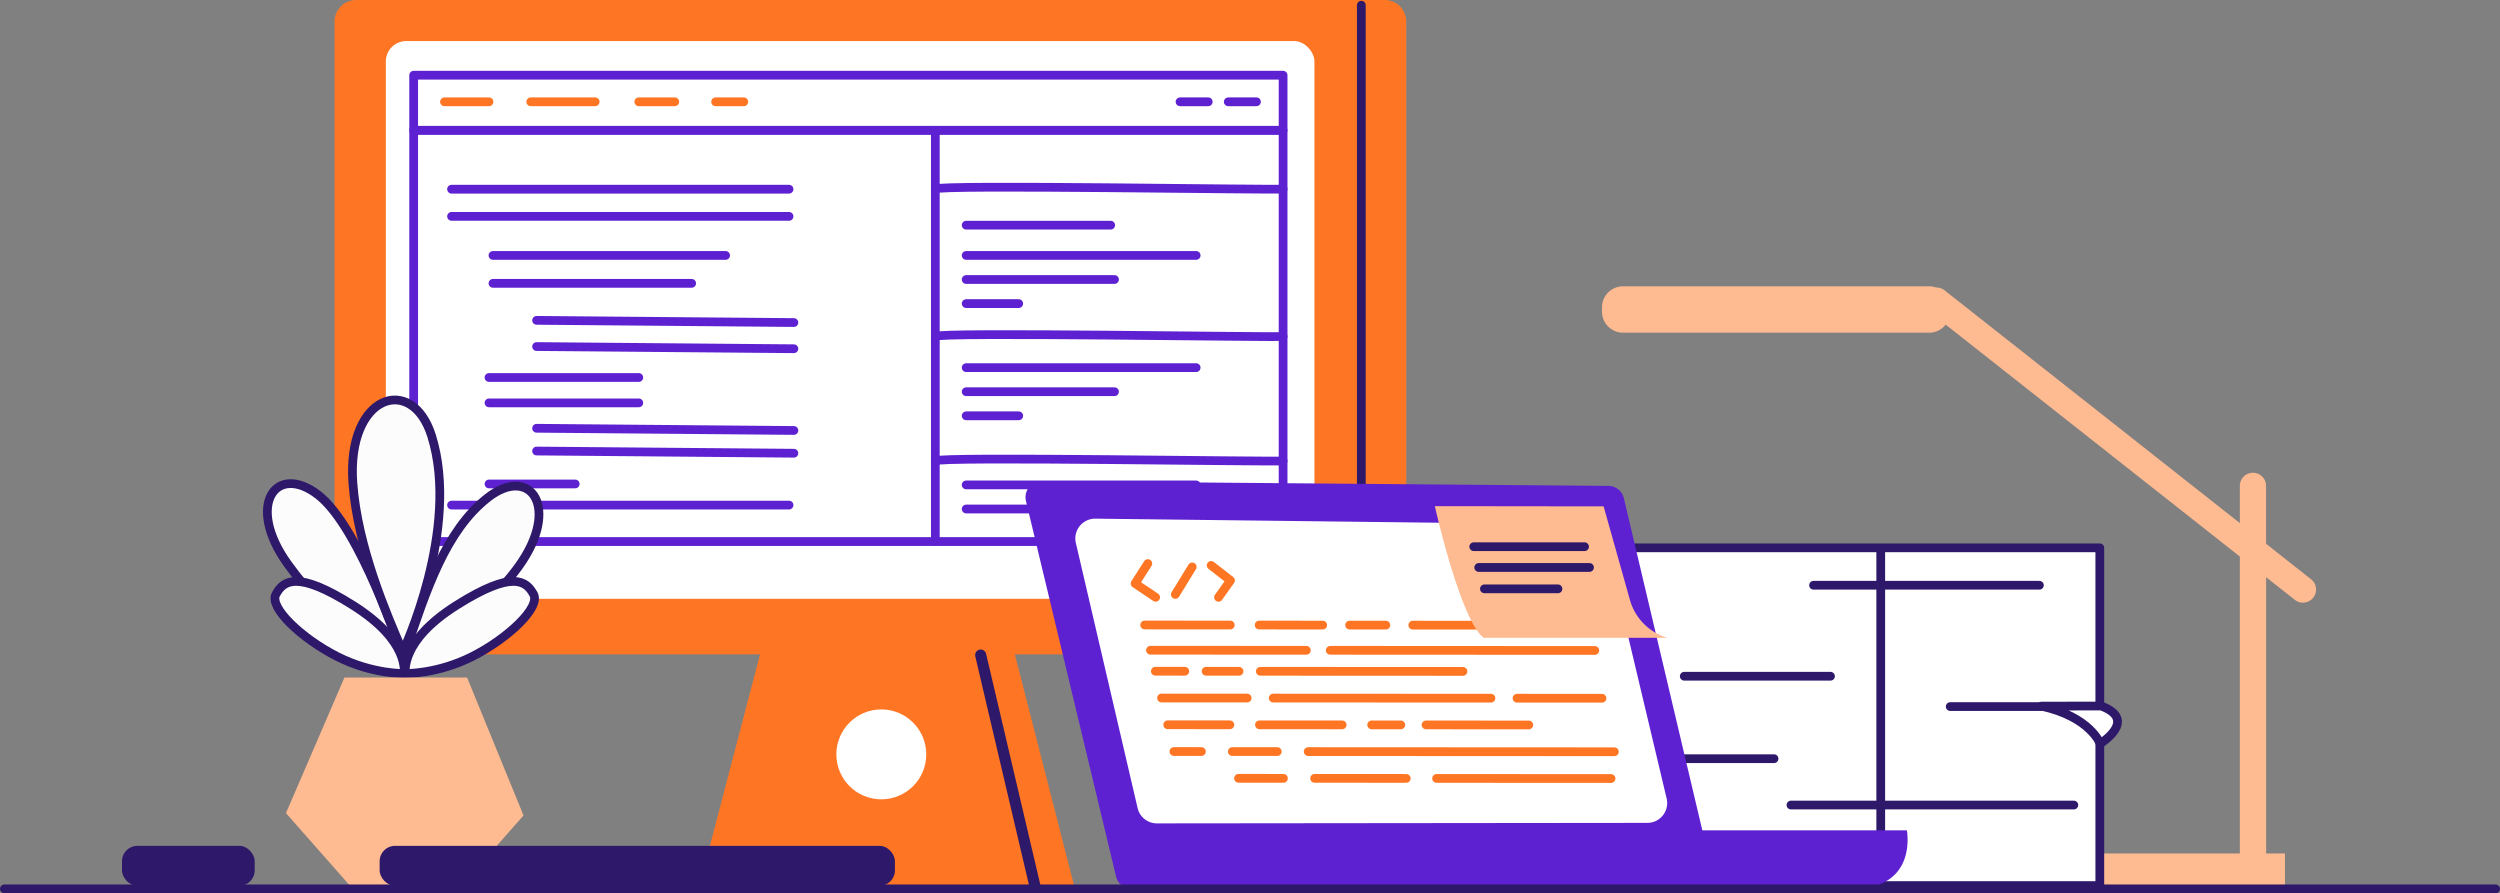 <svg xmlns="http://www.w3.org/2000/svg" viewBox="0 0 1714.87 612.72"><rect x="0" y="0" width="1714.87" height="612.72" fill="#808080" stroke="none"/><defs><style>.cls-1{fill:#feba91;}.cls-2,.cls-6{fill:#fff;}.cls-10,.cls-2,.cls-3,.cls-4,.cls-7{stroke:#2e186a;}.cls-10,.cls-2,.cls-4,.cls-7,.cls-8,.cls-9{stroke-linecap:round;}.cls-10,.cls-2,.cls-3,.cls-4,.cls-7,.cls-8,.cls-9{stroke-linejoin:round;}.cls-10,.cls-2,.cls-3,.cls-4,.cls-8,.cls-9{stroke-width:6px;}.cls-3,.cls-4,.cls-7,.cls-8,.cls-9{fill:none;}.cls-5{fill:#fe7624;}.cls-7{stroke-width:7.63px;}.cls-8{stroke:#5d21d1;}.cls-9{stroke:#fe7624;}.cls-10{fill:#fcfcfc;}.cls-11{fill:#2e186a;}.cls-12{fill:#5d21d1;}</style></defs><g id="Layer_2" data-name="Layer 2"><g id="solid_II" data-name="solid II"><g id="workspace"><path id="lamp" class="cls-1" d="M1584.83,397l-30.42-24V333.29a9,9,0,1,0-18,0v25.52L1333.9,199.16a9,9,0,0,0-5.77-1.93,14.38,14.38,0,0,0-4.83-.84h-210a14.41,14.41,0,0,0-14.41,14.4v3a14.41,14.41,0,0,0,14.41,14.41h210a14.38,14.38,0,0,0,11.33-5.53l201.78,159.08V585.42h-170.6v24.3H1539a9,9,0,0,0,12.9,0h15.47v-24.3h-12.92V395.93l19.28,15.2A9,9,0,1,0,1584.83,397Z"/><g id="pile_of_files" data-name="pile of files"><rect class="cls-2" x="1098" y="375.79" width="342.36" height="231.65"/><path class="cls-3" d="M1290.09,373.58V608.76"/><line class="cls-4" x1="1244" y1="401.45" x2="1398.92" y2="401.45"/><line class="cls-4" x1="1337.73" y1="484.67" x2="1437.26" y2="484.67"/><line class="cls-4" x1="1228.51" y1="552.22" x2="1422.54" y2="552.22"/><line class="cls-4" x1="1255.62" y1="463.86" x2="1155.31" y2="463.86"/><line class="cls-4" x1="1098" y1="520.42" x2="1216.89" y2="520.42"/><path class="cls-2" d="M1441.36,484.29c25.56,9.66-.77,25.82-.77,25.82s-6.59-18.32-40.28-25.75Z"/></g><g id="computer_screen" data-name="computer screen"><path id="shape" class="cls-5" d="M949.79,0H244.31a14.87,14.87,0,0,0-14.83,14.83V434a14.87,14.87,0,0,0,14.83,14.83H521.36L480.7,604.06,738,612.23,696.11,448.82H949.79A14.87,14.87,0,0,0,964.62,434V14.83A14.87,14.87,0,0,0,949.79,0Z"/><circle id="shape-2" data-name="shape" class="cls-6" cx="604.53" cy="517.46" r="30.84"/><line class="cls-7" x1="672.7" y1="449.35" x2="710.04" y2="608.35"/><rect id="screen" class="cls-6" x="264.66" y="28.17" width="636.98" height="382.58" rx="13.99"/><line class="cls-4" x1="933.79" y1="3.54" x2="933.79" y2="444.86"/><g id="lines_on_screen" data-name="lines on screen"><line class="cls-8" x1="641.58" y1="89.38" x2="641.58" y2="371.45"/><path class="cls-8" d="M880.14,129.67c-2.42.81-238.56-3.22-238.56,0"/><path class="cls-8" d="M880.14,230.79c-2.42.81-238.56-3.22-238.56,0"/><path class="cls-8" d="M880.14,316.16c-2.42.81-238.56-3.22-238.56,0"/><line class="cls-8" x1="662.74" y1="154.46" x2="761.87" y2="154.46"/><line class="cls-8" x1="662.74" y1="175.21" x2="820.5" y2="175.21"/><line class="cls-8" x1="662.74" y1="191.73" x2="764.49" y2="191.73"/><line class="cls-8" x1="662.74" y1="208.25" x2="698.8" y2="208.25"/><line class="cls-8" x1="662.74" y1="252.18" x2="820.5" y2="252.18"/><line class="cls-8" x1="662.74" y1="268.7" x2="764.49" y2="268.7"/><line class="cls-8" x1="662.74" y1="285.22" x2="698.8" y2="285.22"/><line class="cls-8" x1="662.74" y1="332.63" x2="820.5" y2="332.63"/><line class="cls-8" x1="662.74" y1="349.15" x2="764.49" y2="349.15"/><line class="cls-8" x1="309.74" y1="129.78" x2="541.24" y2="129.78"/><line class="cls-8" x1="309.74" y1="148.41" x2="541.24" y2="148.41"/><line class="cls-8" x1="309.74" y1="346.47" x2="541.24" y2="346.47"/><line class="cls-8" x1="338.15" y1="175.21" x2="497.72" y2="175.21"/><line class="cls-8" x1="338.15" y1="194.35" x2="474.45" y2="194.35"/><line class="cls-8" x1="368.07" y1="219.74" x2="544.57" y2="221.25"/><line class="cls-8" x1="368.07" y1="237.71" x2="544.57" y2="239.22"/><line class="cls-8" x1="368.07" y1="293.77" x2="544.57" y2="295.28"/><line class="cls-8" x1="368.07" y1="309.38" x2="544.57" y2="310.89"/><line class="cls-8" x1="335.43" y1="258.94" x2="438.18" y2="258.94"/><line class="cls-8" x1="335.43" y1="276.35" x2="438.18" y2="276.35"/><line class="cls-8" x1="335.43" y1="331.96" x2="394.56" y2="331.96"/><rect class="cls-8" x="283.75" y="89.38" width="596.39" height="282.08"/><line class="cls-9" x1="304.9" y1="69.83" x2="335.43" y2="69.83"/><line class="cls-9" x1="438.18" y1="69.83" x2="462.87" y2="69.83"/><line class="cls-9" x1="490.87" y1="69.83" x2="510.21" y2="69.83"/><line class="cls-8" x1="842.52" y1="69.83" x2="861.86" y2="69.83"/><line class="cls-8" x1="809.44" y1="69.83" x2="828.78" y2="69.83"/><line class="cls-9" x1="364.08" y1="69.83" x2="408.26" y2="69.83"/><rect class="cls-8" x="283.75" y="51.58" width="596.39" height="37.8"/></g></g><g id="flower"><g id="leaves"><path class="cls-10" d="M275.42,448.67c-19-5.67-48.69-21-78-61.7s-8-70,21-47.35S275.42,448.67,275.42,448.67Z"/><path class="cls-10" d="M276.3,447c-10.89-25.17-31.12-71.63-34.26-115.8-4.3-60.74,40.59-74.92,54-32.28C316.1,362.9,276.3,447,276.3,447Z"/><path class="cls-10" d="M355.68,388.66c29.35-40.69,8-70-21-47.36s-42.36,63.37-57,107.37C277.64,448.67,326.33,429.35,355.68,388.66Z"/><path class="cls-10" d="M277.64,462c-1-1.33,3.67-22-35.36-46.69s-48-16.71-53-7.69,17.67,30.37,42,42.71S277.64,462,277.64,462Z"/><path class="cls-10" d="M277.64,462c1-1.33-3.67-22,35.35-46.69s48-16.71,53-7.69S348.34,438,324,450.31,277.64,462,277.64,462Z"/></g><polygon id="pot" class="cls-1" points="241.52 609.21 196.16 557.75 236.28 464.73 320.39 464.73 359.11 559.35 315.16 609.21 241.52 609.21"/></g><rect id="keypad" class="cls-11" x="260.42" y="580.2" width="353.45" height="27.4" rx="10.53"/><rect id="keypad-2" data-name="keypad" class="cls-11" x="83.69" y="580.2" width="91.02" height="27.4" rx="10.53"/><g id="laptop"><path id="shape-3" data-name="shape" class="cls-12" d="M714.39,330.07l388.83,3.22a11,11,0,0,1,10.66,8.44l53.82,227.82H1308s7.78,40.17-37.57,40.17H776.22a11,11,0,0,1-10.66-8.44L703.73,343.54A11,11,0,0,1,714.39,330.07Z"/><path id="screen-2" data-name="screen" class="cls-6" d="M1143.23,547.72l-42.17-177.5a13.59,13.59,0,0,0-13.21-10.45l-336.61-4A13.59,13.59,0,0,0,738,372.54l42.35,181.81a13.58,13.58,0,0,0,13.23,10.45l336.44-.35A13.59,13.59,0,0,0,1143.23,547.72Z"/><g id="screen_lines" data-name="screen lines"><polyline class="cls-9" points="787.35 386.58 778.6 400.26 792.7 409.71"/><line class="cls-9" x1="806.22" y1="407.75" x2="817.8" y2="388.87"/><polyline class="cls-9" points="830.77 387.83 844.05 398.17 835.83 409.73"/><line class="cls-9" x1="849.56" y1="533.89" x2="880.38" y2="533.91"/><line class="cls-9" x1="901.76" y1="533.92" x2="964.62" y2="533.95"/><line class="cls-9" x1="985.42" y1="533.96" x2="1105.11" y2="534.03"/><line class="cls-9" x1="805.23" y1="515.51" x2="824.1" y2="515.52"/><line class="cls-9" x1="845.31" y1="515.53" x2="876.14" y2="515.55"/><line class="cls-9" x1="897.35" y1="515.56" x2="1107.37" y2="515.67"/><line class="cls-9" x1="800.99" y1="497.16" x2="843.64" y2="497.18"/><line class="cls-9" x1="863.93" y1="497.19" x2="920.66" y2="497.22"/><line class="cls-9" x1="978.19" y1="497.25" x2="1048.66" y2="497.29"/><line class="cls-9" x1="940.9" y1="497.23" x2="960.88" y2="497.24"/><line class="cls-9" x1="796.75" y1="478.8" x2="855.48" y2="478.83"/><line class="cls-9" x1="873.37" y1="478.84" x2="1022.71" y2="478.92"/><line class="cls-9" x1="1040.61" y1="478.93" x2="1098.89" y2="478.96"/><line class="cls-9" x1="827.32" y1="460.46" x2="849.91" y2="460.47"/><line class="cls-9" x1="864.52" y1="460.48" x2="1003.5" y2="460.55"/><line class="cls-9" x1="792.51" y1="460.44" x2="812.7" y2="460.45"/><line class="cls-9" x1="789.17" y1="446.02" x2="896.09" y2="446.08"/><line class="cls-9" x1="912.48" y1="446.08" x2="1093.97" y2="446.18"/><line class="cls-9" x1="785.18" y1="428.71" x2="843.9" y2="428.74"/><line class="cls-9" x1="863.71" y1="428.75" x2="907.29" y2="428.78"/><line class="cls-9" x1="925.77" y1="428.79" x2="950.62" y2="428.8"/><line class="cls-9" x1="969.1" y1="428.81" x2="1022.64" y2="428.84"/><line class="cls-9" x1="1041.12" y1="428.85" x2="1055.52" y2="428.85"/></g><g id="post_it" data-name="post it"><path class="cls-1" d="M984.23,347.2s17.5,78,33.44,90.28H1143.6A37.73,37.73,0,0,1,1118,411.34l-18-64Z"/><path class="cls-4" d="M1010.91,375h76"/><path class="cls-4" d="M1014.31,389.25h76"/><line class="cls-4" x1="1018.23" y1="403.91" x2="1068.67" y2="403.91"/></g></g><line id="line" class="cls-4" x1="3" y1="609.72" x2="1711.87" y2="609.72"/></g></g></g></svg>